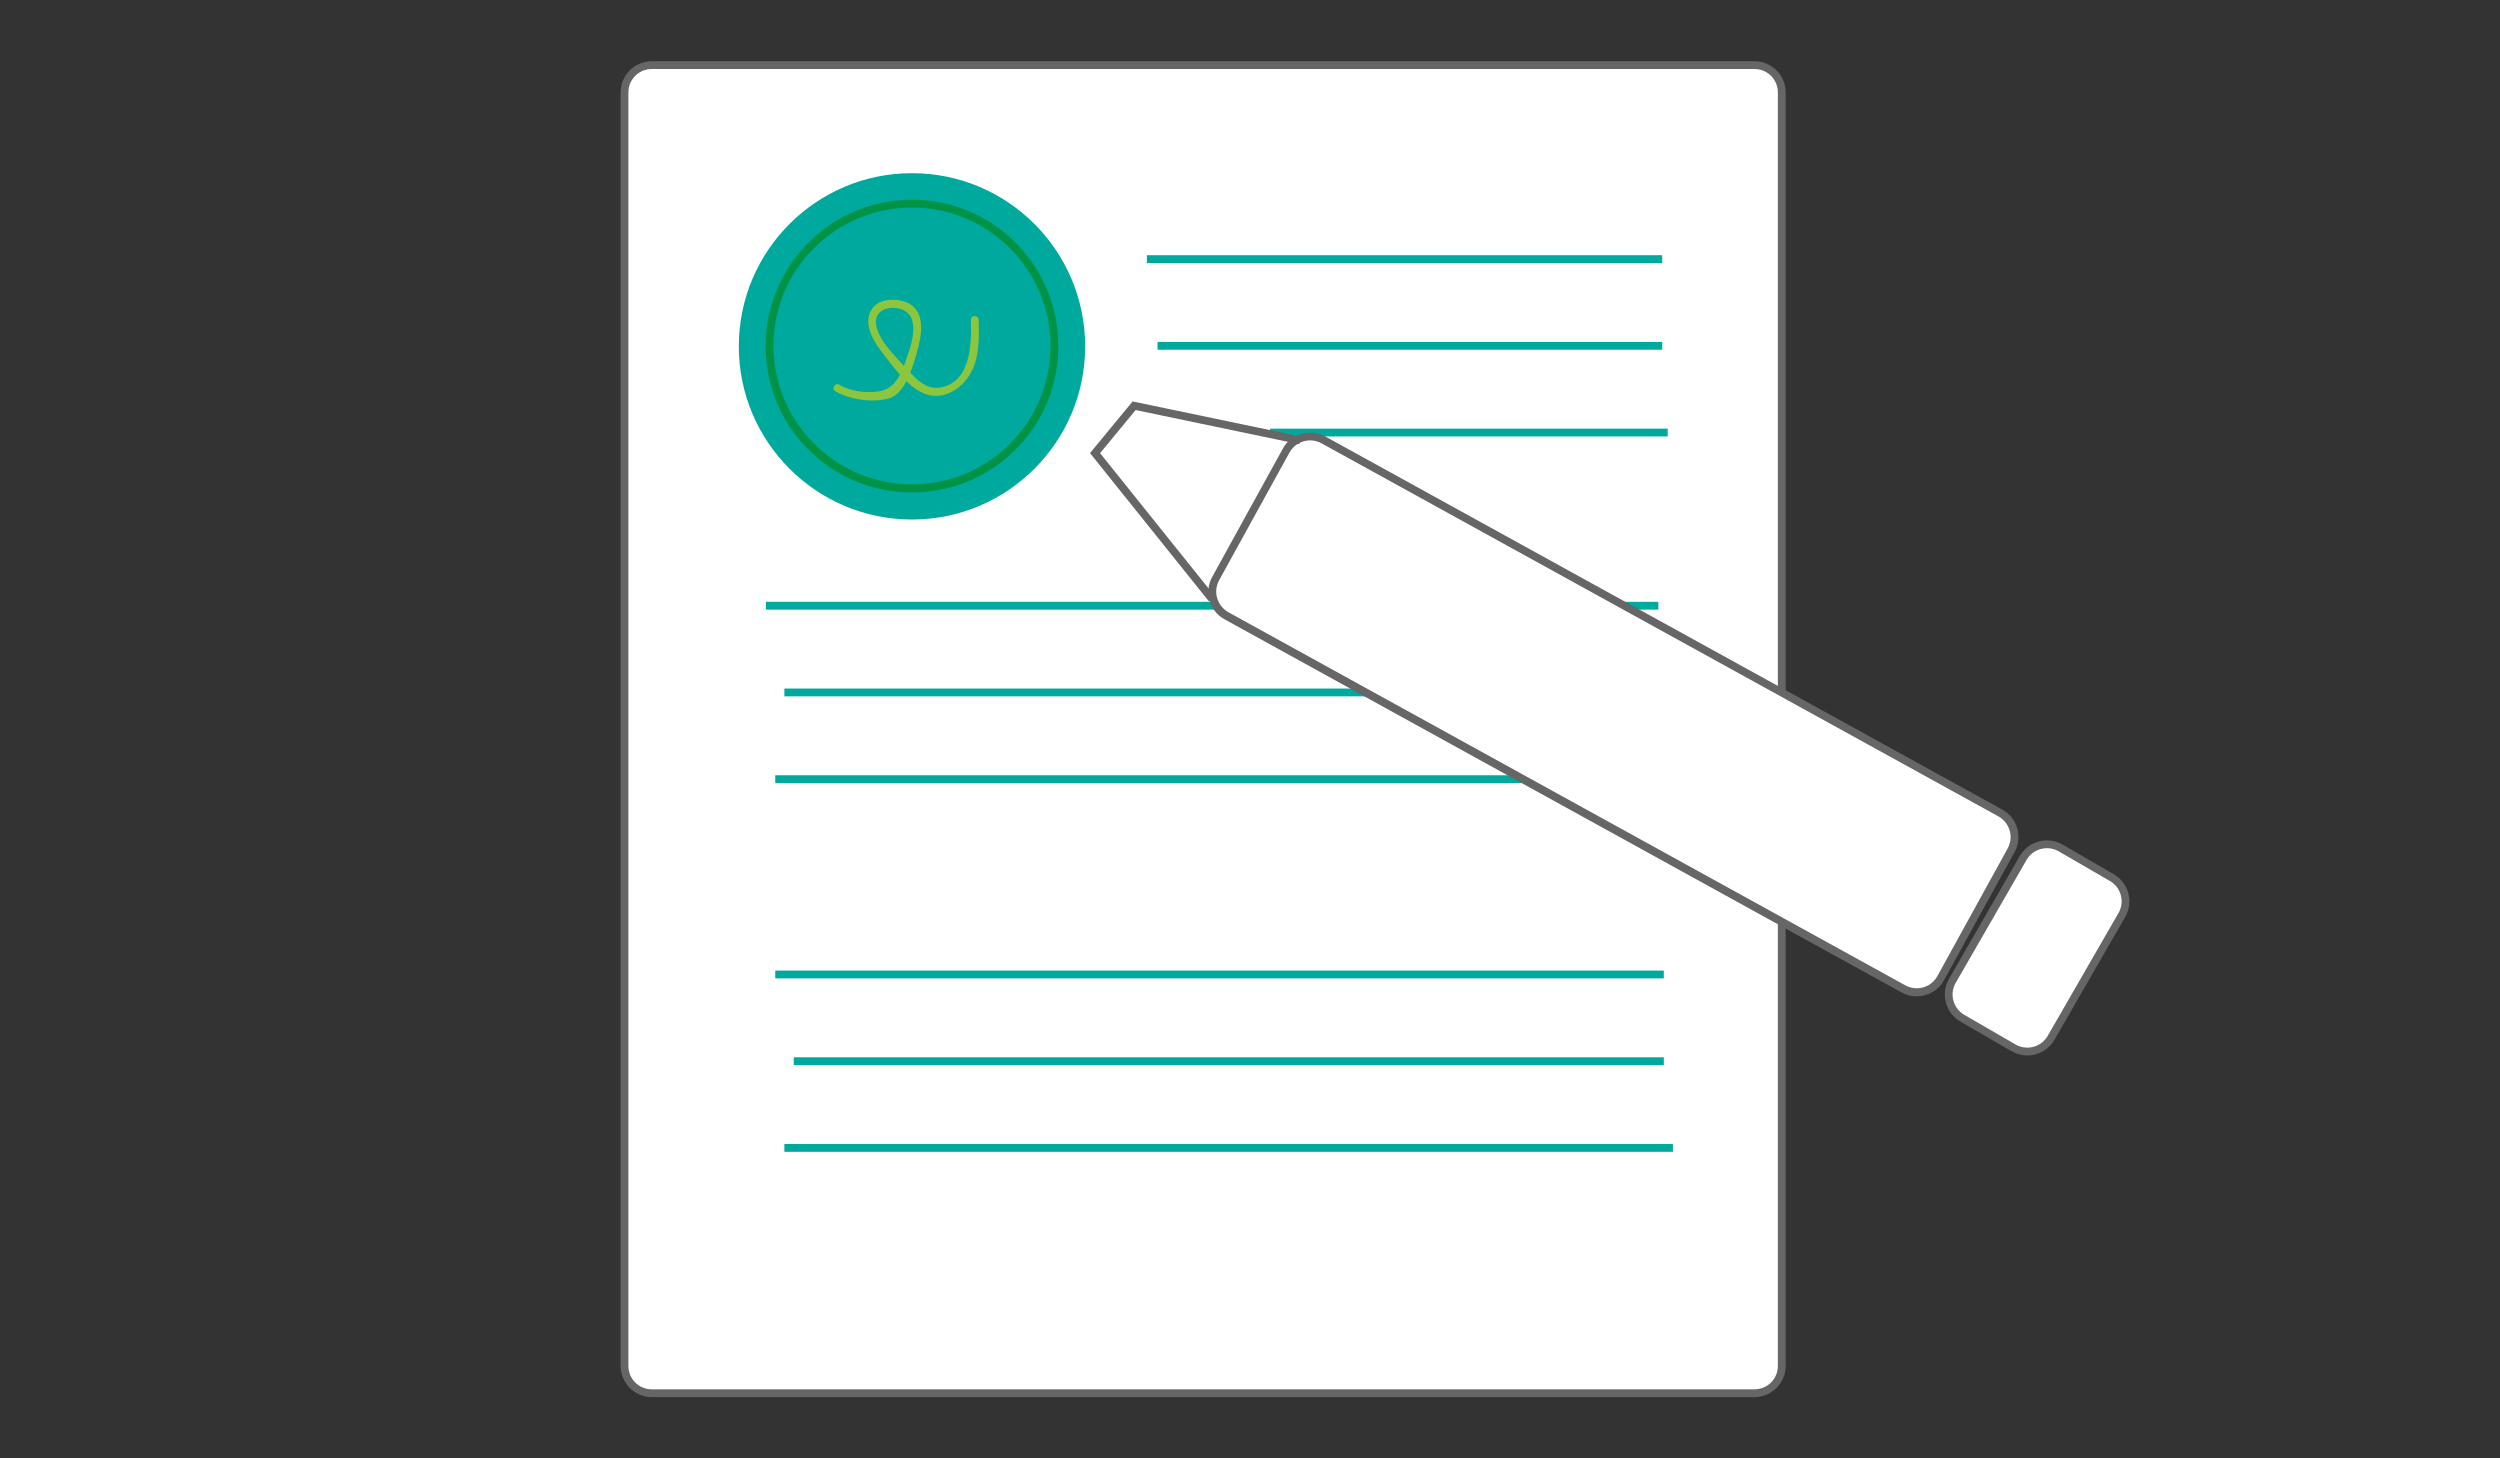 <?xml version="1.0" encoding="utf-8"?>
<!-- Generator: Adobe Illustrator 20.1.0, SVG Export Plug-In . SVG Version: 6.00 Build 0)  -->
<svg version="1.1" id="Layer_1" xmlns="http://www.w3.org/2000/svg" xmlns:xlink="http://www.w3.org/1999/xlink" x="0px" y="0px"
	 viewBox="0 0 960 560" style="enable-background:new 0 0 960 560;" xml:space="preserve">
<rect x="0" y="0" width="960" height="560" fill="#333333" stroke="none"/>
<style type="text/css">
	.st0{fill:#FFFFFF;}
	.st1{fill:#666666;}
	.st2{fill:#00A99D;}
	.st3{fill:none;stroke:#00A99D;stroke-width:3;stroke-miterlimit:10;}
	.st4{fill:none;stroke:#666666;stroke-width:3;stroke-miterlimit:10;}
	.st5{fill:#009245;}
	.st6{fill:#8CC63F;}
</style>
<g>
	<path class="st0" d="M250.3,535c-5.8,0-10.5-4.7-10.5-10.5v-489c0-5.8,4.7-10.5,10.5-10.5h423.4c5.8,0,10.5,4.7,10.5,10.5v489
		c0,5.8-4.7,10.5-10.5,10.5H250.3z"/>
	<path class="st1" d="M673.7,26.5c5,0,9,4,9,9v489c0,5-4,9-9,9H250.3c-5,0-9-4-9-9v-489c0-5,4-9,9-9H673.7 M673.7,23.5H250.3
		c-6.6,0-12,5.4-12,12v489c0,6.6,5.4,12,12,12h423.4c6.6,0,12-5.4,12-12v-489C685.7,28.9,680.3,23.5,673.7,23.5L673.7,23.5z"/>
</g>
<g>
	<path class="st2" d="M350.2,198c-35.8,0-65-29.2-65-65s29.2-65,65-65s65,29.2,65,65S386,198,350.2,198z"/>
	<path class="st2" d="M350.2,69.5c35,0,63.5,28.5,63.5,63.5s-28.5,63.5-63.5,63.5s-63.5-28.5-63.5-63.5S315.1,69.5,350.2,69.5
		 M350.2,66.5c-36.7,0-66.5,29.8-66.5,66.5s29.8,66.5,66.5,66.5s66.5-29.8,66.5-66.5S386.9,66.5,350.2,66.5L350.2,66.5z"/>
</g>
<g>
	<line class="st3" x1="440.4" y1="99.5" x2="638.3" y2="99.5"/>
</g>
<line class="st3" x1="444.5" y1="132.8" x2="638.3" y2="132.8"/>
<g>
	<line class="st3" x1="487.7" y1="166.1" x2="640.4" y2="166.1"/>
</g>
<g>
	<line class="st3" x1="294.1" y1="232.6" x2="636.8" y2="232.6"/>
</g>
<line class="st3" x1="301.2" y1="265.9" x2="636.8" y2="265.9"/>
<g>
	<line class="st3" x1="297.7" y1="299.2" x2="640.4" y2="299.2"/>
</g>
<g>
	<line class="st3" x1="297.7" y1="374.2" x2="638.9" y2="374.2"/>
</g>
<line class="st3" x1="304.8" y1="407.5" x2="638.9" y2="407.5"/>
<g>
	<line class="st3" x1="301.2" y1="440.8" x2="642.4" y2="440.8"/>
</g>
<g>
	<path class="st0" d="M736,381c-1.8,0-3.5-0.4-5-1.3l-260-143.3c-5.1-2.8-6.9-9.2-4.1-14.3l27.1-49.2c1.8-3.3,5.4-5.4,9.2-5.4
		c1.8,0,3.5,0.4,5,1.3l260,143.3c2.4,1.3,4.2,3.6,5,6.3c0.8,2.7,0.5,5.5-0.9,8l-27.1,49.2C743.3,379,739.8,381,736,381z"/>
	<path class="st1" d="M503.1,169.1c1.5,0,3,0.4,4.3,1.1l260,143.3c2.1,1.2,3.6,3.1,4.3,5.4c0.7,2.3,0.4,4.7-0.7,6.8l-27.1,49.2
		c-1.6,2.9-4.6,4.6-7.9,4.6c-1.5,0-3-0.4-4.3-1.1l-260-143.3c-2.1-1.2-3.6-3.1-4.3-5.4c-0.7-2.3-0.4-4.7,0.7-6.8l27.1-49.2
		C496.8,170.9,499.8,169.1,503.1,169.1 M503.1,166.1c-4.2,0-8.4,2.2-10.5,6.2l-27.1,49.2c-3.2,5.8-1.1,13.1,4.7,16.3l260,143.3
		c1.8,1,3.8,1.5,5.8,1.5c4.2,0,8.4-2.2,10.5-6.2l27.1-49.2c3.2-5.8,1.1-13.1-4.7-16.3l-260-143.3C507,166.6,505.1,166.1,503.1,166.1
		L503.1,166.1z"/>
</g>
<g>
	<path class="st0" d="M778.4,403.7c-1.8,0-3.6-0.5-5.2-1.4l-19.7-11.4c-2.4-1.4-4.1-3.7-4.9-6.4c-0.7-2.7-0.4-5.5,1-8l27.2-47.2
		c1.9-3.2,5.4-5.2,9.1-5.2c1.8,0,3.6,0.5,5.2,1.4l19.7,11.4c5,2.9,6.7,9.3,3.8,14.3l-27.2,47.2C785.7,401.7,782.2,403.7,778.4,403.7
		z"/>
	<path class="st1" d="M786,325.7L786,325.7c1.6,0,3.1,0.4,4.5,1.2l19.7,11.4c4.3,2.5,5.8,8,3.3,12.3l-27.2,47.2
		c-1.6,2.8-4.6,4.5-7.8,4.5c-1.6,0-3.1-0.4-4.5-1.2l-19.7-11.4c-4.3-2.5-5.8-8-3.3-12.3l27.2-47.2
		C779.8,327.4,782.8,325.7,786,325.7 M786,322.7c-4.2,0-8.2,2.2-10.4,6l-27.2,47.2c-3.3,5.7-1.3,13.1,4.4,16.4l19.7,11.4
		c1.9,1.1,3.9,1.6,6,1.6c4.2,0,8.2-2.2,10.4-6l27.2-47.2c3.3-5.7,1.3-13.1-4.4-16.4L792,324.3C790.1,323.2,788,322.7,786,322.7
		L786,322.7z"/>
</g>
<polyline class="st4" points="499.2,169.1 435.5,155.8 420.5,174 465.4,230 "/>
<g>
	<path class="st5" d="M350.2,79.7c29.3,0,53.2,23.8,53.2,53.2S379.5,186,350.2,186S297,162.1,297,132.8S320.8,79.7,350.2,79.7
		 M350.2,76.7c-31,0-56.2,25.1-56.2,56.2s25.1,56.2,56.2,56.2s56.2-25.1,56.2-56.2S381.2,76.7,350.2,76.7L350.2,76.7z"/>
</g>
<g>
	<g>
		<path class="st6" d="M320.8,150.3c5.6,3.2,14.9,4.6,21.1,2.5c5.9-2.1,8.8-12.5,10.3-17.9c1.5-5.4,3.2-13.6-2-17.6
			c-3.7-2.9-11.6-3.2-14.8,0.6c-4.4,5.1-0.6,12.3,2.8,16.7c4.4,5.7,10.5,14.6,17.7,16.9c6,1.9,12.1-1.5,15.6-6.3
			c4.7-6.4,4.5-14.8,4.3-22.4c-0.1-1.9-3.1-1.9-3,0c0.3,9.2,0.1,23.8-11.6,26c-6,1.1-10.2-4.1-13.8-8c-3.4-3.7-7.4-7.7-9.7-12.2
			c-2.2-4.4-2.2-9.3,3.8-10.3c3.6-0.6,7.9,1.1,8.8,4.8c1.2,4.5-0.6,10-2.1,14.3c-2,5.8-4.2,12-10.9,12.9c-5,0.7-10.7,0-15.1-2.6
			C320.7,146.8,319.1,149.4,320.8,150.3L320.8,150.3z"/>
	</g>
</g>
</svg>
